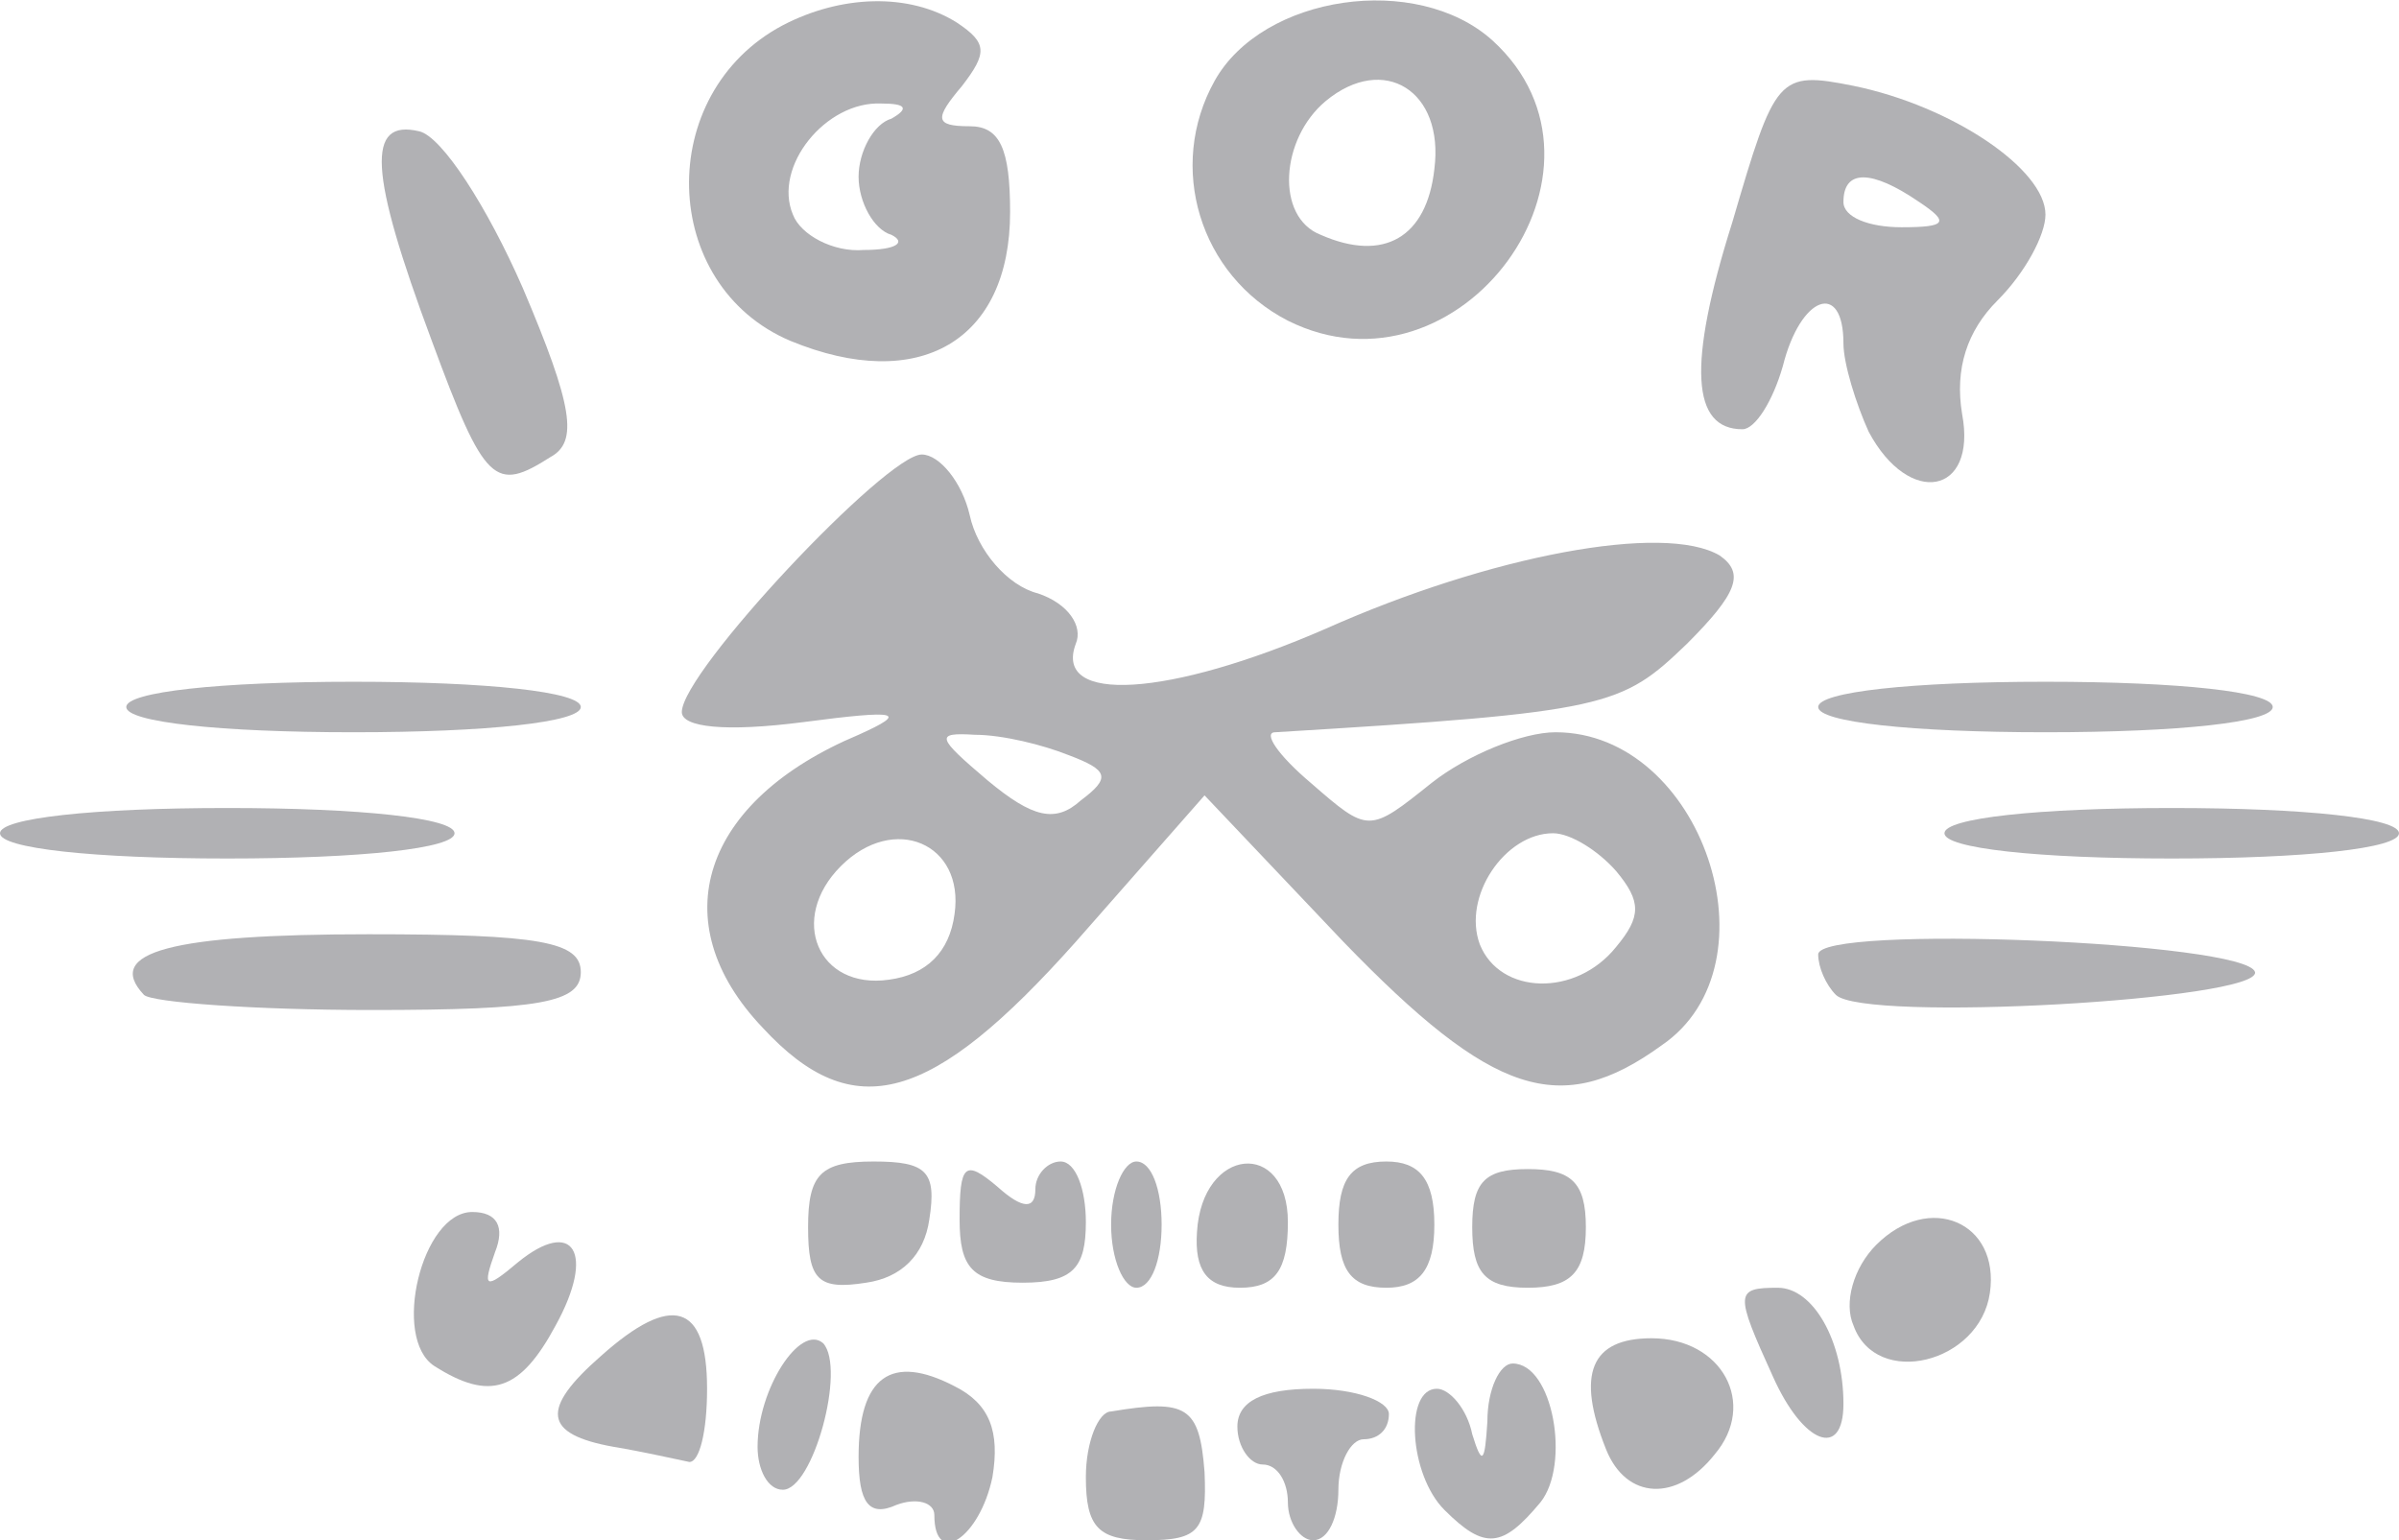 <!DOCTYPE svg PUBLIC "-//W3C//DTD SVG 20010904//EN" "http://www.w3.org/TR/2001/REC-SVG-20010904/DTD/svg10.dtd">
<svg version="1.0" xmlns="http://www.w3.org/2000/svg" width="95px" height="61px" viewBox="0 0 950 610" preserveAspectRatio="xMidYMid meet">
<g id="layer101" fill="#b1b1b4" stroke="none">
 <path d="M370 600 c0 -5 -7 -7 -15 -4 -11 5 -15 -1 -15 -19 0 -32 13 -41 38 -28 14 7 18 18 15 36 -5 24 -23 36 -23 15z"/>
 <path d="M430 585 c0 -14 5 -26 10 -26 30 -5 35 -2 37 24 1 23 -2 27 -23 27 -19 0 -24 -5 -24 -25z"/>
 <path d="M510 595 c0 -8 -4 -15 -10 -15 -5 0 -10 -7 -10 -15 0 -10 10 -15 30 -15 17 0 30 5 30 10 0 6 -4 10 -10 10 -5 0 -10 9 -10 20 0 11 -4 20 -10 20 -5 0 -10 -7 -10 -15z"/>
 <path d="M572 598 c-14 -14 -16 -48 -3 -48 5 0 12 8 14 18 4 13 5 11 6 -5 0 -13 5 -23 10 -23 16 0 23 40 11 55 -15 18 -22 19 -38 3z"/>
 <path d="M300 573 c0 -23 17 -49 26 -41 9 10 -4 58 -16 58 -6 0 -10 -8 -10 -17z"/>
 <path d="M636 574 c-12 -30 -6 -44 18 -44 28 0 42 26 25 46 -15 19 -35 18 -43 -2z"/>
 <path d="M243 573 c-28 -5 -29 -15 -5 -36 28 -25 42 -21 42 13 0 17 -3 29 -7 29 -5 -1 -18 -4 -30 -6z"/>
 <path d="M702 545 c-15 -33 -15 -35 2 -35 14 0 26 21 26 46 0 22 -16 16 -28 -11z"/>
 <path d="M172 541 c-17 -11 -5 -61 15 -61 10 0 13 6 9 16 -5 14 -4 15 9 4 22 -18 31 -4 15 25 -14 26 -26 30 -48 16z"/>
 <path d="M734 525 c-4 -9 0 -23 9 -32 21 -21 49 -9 45 19 -4 28 -45 38 -54 13z"/>
 <path d="M320 486 c0 -21 5 -26 26 -26 21 0 25 4 22 23 -2 14 -11 23 -25 25 -19 3 -23 -1 -23 -22z"/>
 <path d="M380 483 c0 -22 2 -24 15 -13 10 9 15 9 15 1 0 -6 5 -11 10 -11 6 0 10 11 10 24 0 18 -5 24 -25 24 -20 0 -25 -6 -25 -25z"/>
 <path d="M440 485 c0 -14 5 -25 10 -25 6 0 10 11 10 25 0 14 -4 25 -10 25 -5 0 -10 -11 -10 -25z"/>
 <path d="M474 488 c2 -34 36 -37 36 -4 0 19 -5 26 -19 26 -13 0 -18 -7 -17 -22z"/>
 <path d="M530 485 c0 -18 5 -25 19 -25 13 0 19 7 19 25 0 18 -6 25 -19 25 -14 0 -19 -7 -19 -25z"/>
 <path d="M583 486 c0 -18 5 -23 22 -23 17 0 23 5 23 23 0 18 -6 24 -23 24 -17 0 -22 -6 -22 -24z"/>
 <path d="M302 407 c-40 -42 -24 -90 38 -116 20 -9 16 -10 -22 -5 -31 4 -48 2 -48 -4 0 -16 81 -102 95 -102 7 0 16 11 19 24 3 14 15 28 27 31 12 4 18 13 15 20 -9 24 37 21 99 -6 65 -29 134 -42 156 -29 10 7 7 15 -13 35 -26 25 -31 27 -163 35 -5 0 1 9 14 20 23 20 23 20 48 0 14 -11 36 -20 49 -20 58 0 89 92 42 124 -40 29 -67 20 -126 -41 l-55 -58 -51 58 c-57 64 -88 73 -124 34z m76 -45 c4 -28 -24 -40 -45 -19 -21 21 -9 49 19 45 15 -2 24 -11 26 -26z m262 13 c10 -12 10 -18 0 -30 -7 -8 -18 -15 -25 -15 -19 0 -36 25 -29 44 8 20 38 21 54 1z m-217 -76 c-10 -4 -26 -8 -37 -8 -16 -1 -15 1 5 18 18 15 27 17 37 8 12 -9 11 -12 -5 -18z"/>
 <path d="M57 394 c-16 -17 11 -24 89 -24 68 0 84 3 84 15 0 12 -16 15 -83 15 -46 0 -87 -3 -90 -6z"/>
 <path d="M727 394 c-4 -4 -7 -11 -7 -16 0 -12 170 -5 173 7 2 11 -155 20 -166 9z"/>
 <path d="M0 330 c0 -6 37 -10 90 -10 53 0 90 4 90 10 0 6 -37 10 -90 10 -53 0 -90 -4 -90 -10z"/>
 <path d="M770 330 c0 -6 37 -10 90 -10 53 0 90 4 90 10 0 6 -37 10 -90 10 -53 0 -90 -4 -90 -10z"/>
 <path d="M50 280 c0 -6 37 -10 90 -10 53 0 90 4 90 10 0 6 -37 10 -90 10 -53 0 -90 -4 -90 -10z"/>
 <path d="M720 280 c0 -6 37 -10 90 -10 53 0 90 4 90 10 0 6 -37 10 -90 10 -53 0 -90 -4 -90 -10z"/>
 <path d="M171 135 c-25 -67 -26 -88 -5 -83 9 2 27 30 41 62 20 47 22 61 11 67 -22 14 -26 11 -47 -46z"/>
 <path d="M740 171 c-5 -11 -10 -27 -10 -35 0 -25 -17 -19 -24 9 -4 14 -11 25 -16 25 -20 0 -22 -25 -4 -82 17 -58 18 -60 48 -54 39 8 76 33 76 51 0 8 -8 23 -19 34 -12 12 -17 27 -14 45 6 32 -21 37 -37 7z m20 -91 c-19 -13 -30 -13 -30 0 0 6 10 10 23 10 18 0 19 -2 7 -10z"/>
 <path d="M313 135 c-52 -22 -54 -98 -3 -125 23 -12 50 -13 69 -1 12 8 12 12 2 25 -11 13 -11 16 3 16 12 0 16 9 16 34 0 51 -36 72 -87 51z m40 -42 c-7 -2 -13 -13 -13 -23 0 -10 6 -21 13 -23 7 -4 6 -6 -4 -6 -22 -1 -43 25 -35 44 3 8 16 15 28 14 13 0 17 -3 11 -6z"/>
 <path d="M510 127 c-35 -18 -48 -61 -29 -95 19 -34 80 -43 110 -16 56 51 -13 145 -81 111z m58 -60 c4 -31 -20 -46 -43 -27 -18 15 -20 46 -2 53 25 11 42 1 45 -26z"/>
 </g>

</svg>